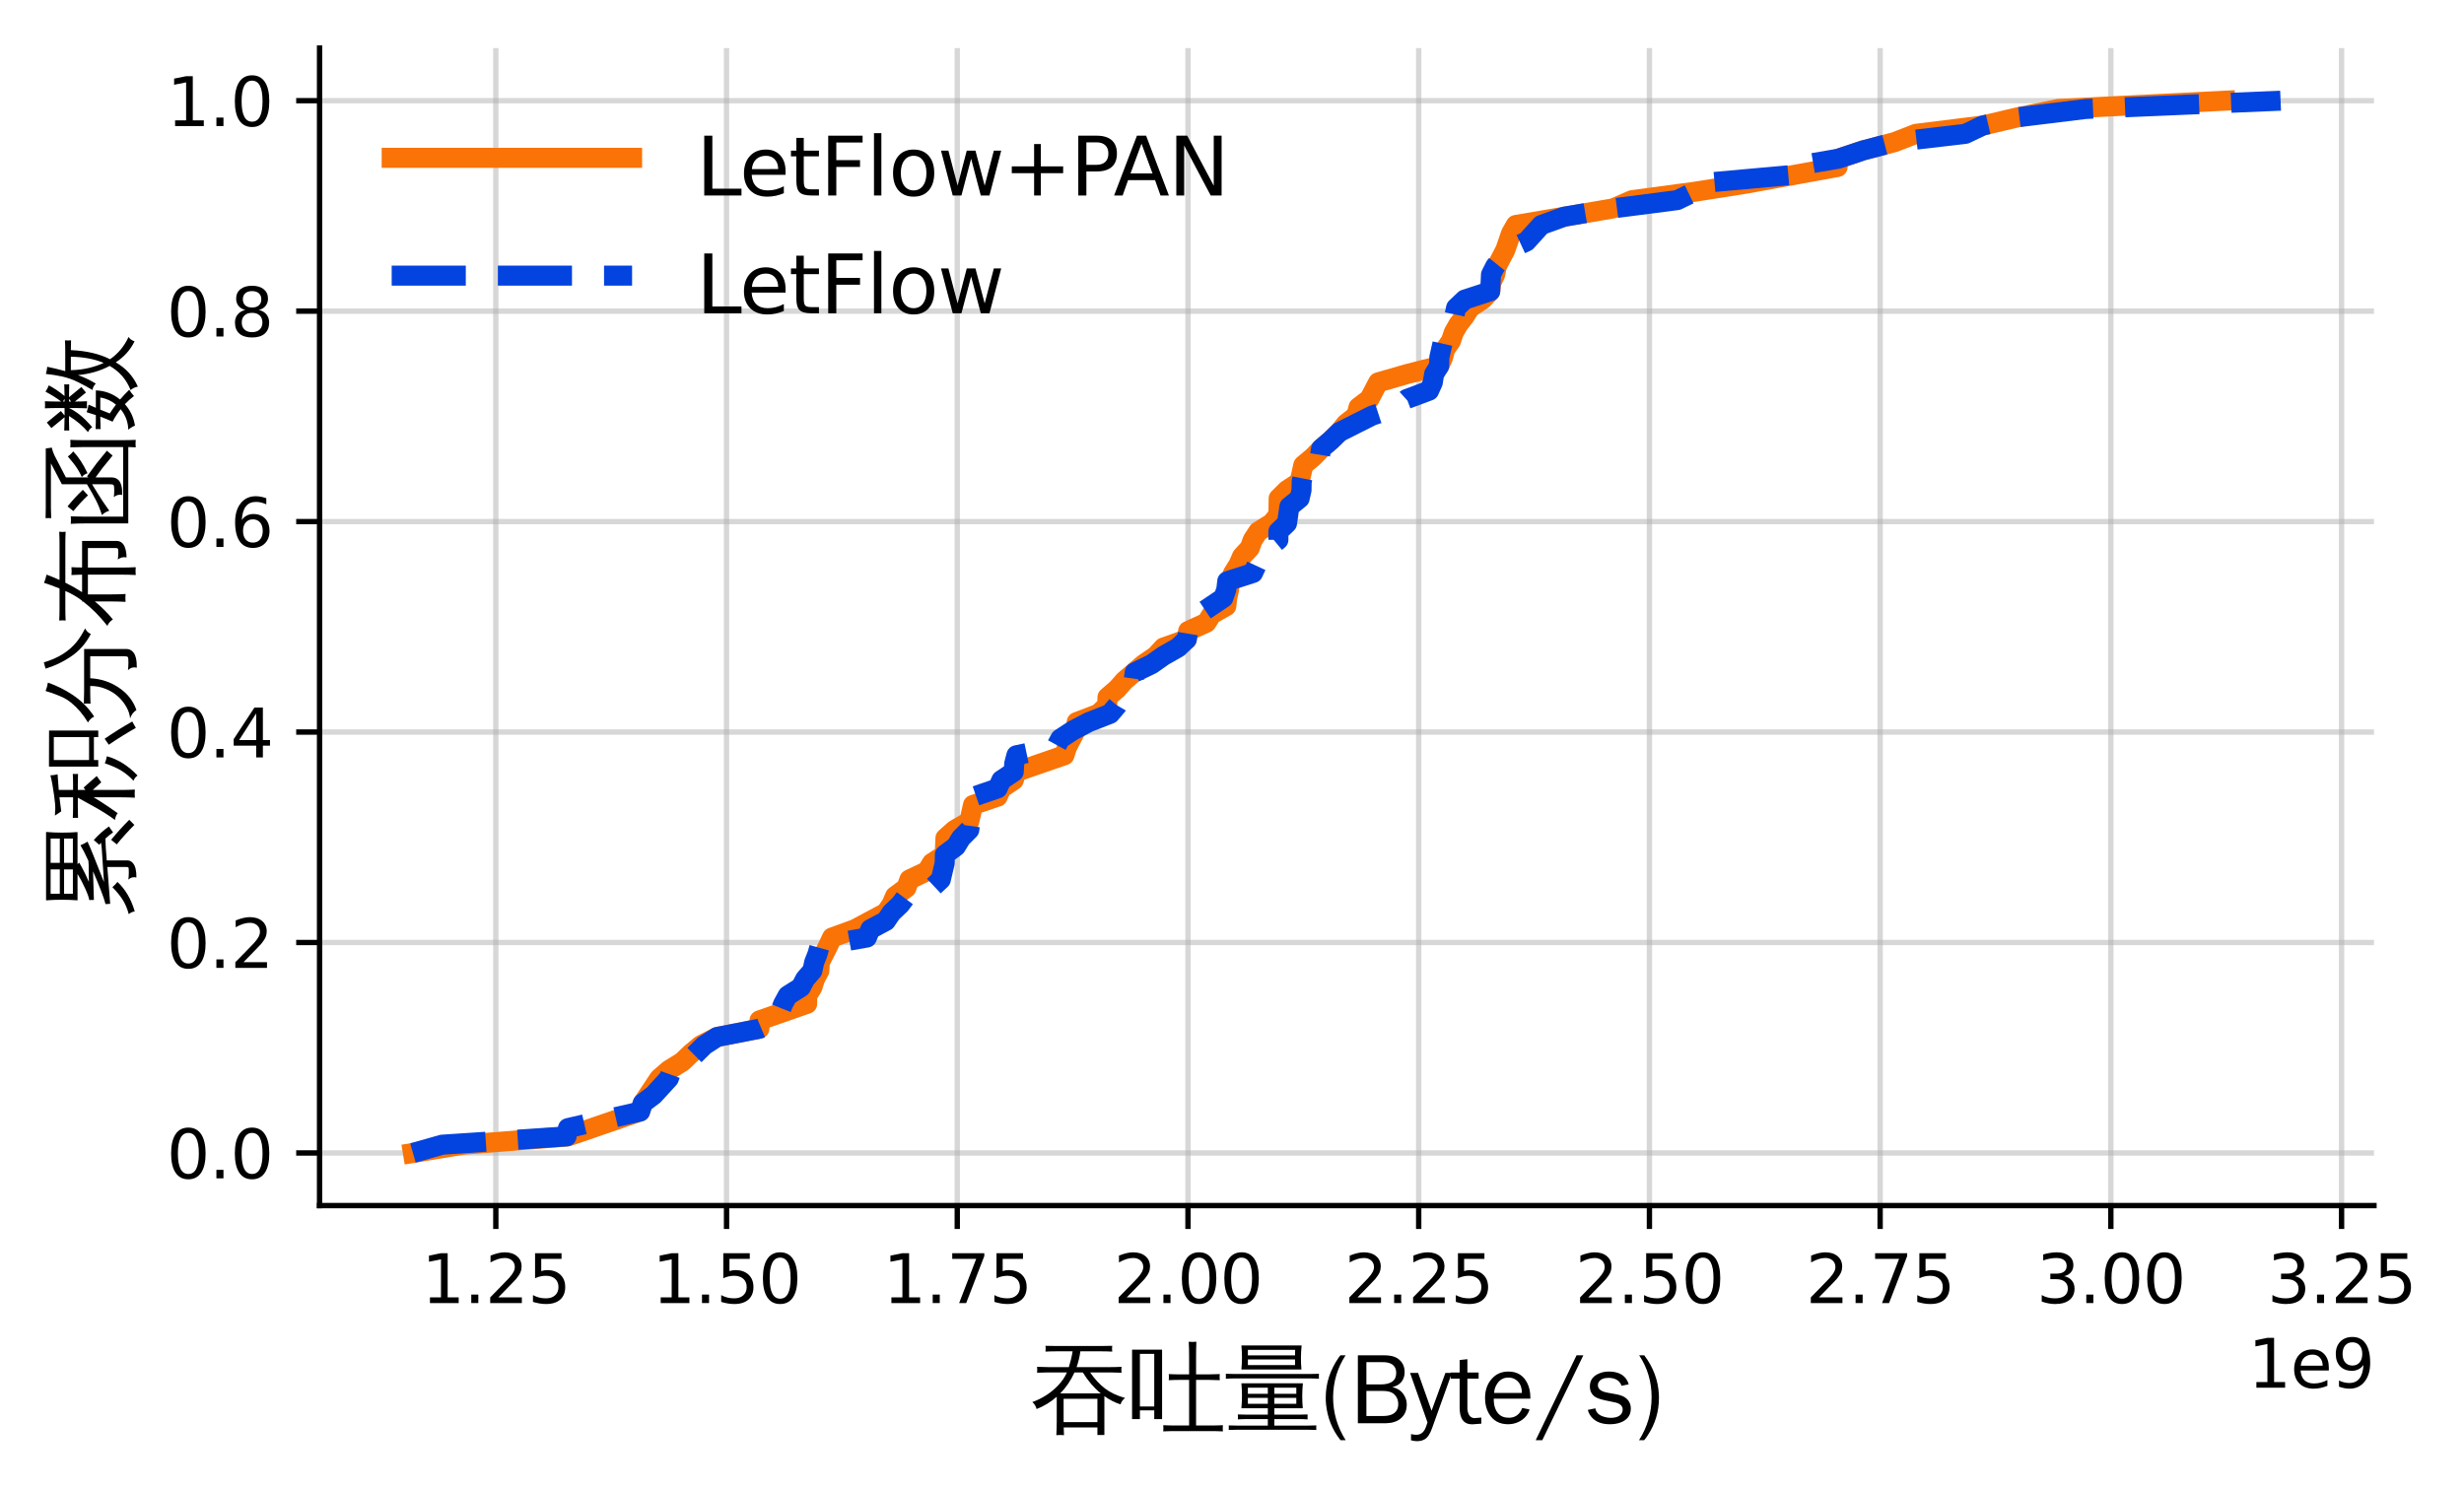 <?xml version="1.0" encoding="utf-8" standalone="no"?>
<!DOCTYPE svg PUBLIC "-//W3C//DTD SVG 1.1//EN"
  "http://www.w3.org/Graphics/SVG/1.1/DTD/svg11.dtd">
<svg xmlns:xlink="http://www.w3.org/1999/xlink" width="368.974pt" height="222.981pt" viewBox="0 0 368.974 222.981" xmlns="http://www.w3.org/2000/svg" version="1.1">
 <defs>
  <style type="text/css">*{stroke-linejoin: round; stroke-linecap: butt}</style>
 </defs>
 <g id="figure_1">
  <g id="patch_1">
   <path d="M -0 222.981 
L 368.974 222.981 
L 368.974 0 
L -0 0 
z
" style="fill: #ffffff"/>
  </g>
  <g id="axes_1">
   <g id="patch_2">
    <path d="M 47.853 180.56 
L 355.493 180.56 
L 355.493 7.2 
L 47.853 7.2 
z
" style="fill: #ffffff"/>
   </g>
   <g id="matplotlib.axis_1">
    <g id="xtick_1">
     <g id="line2d_1">
      <path d="M 74.248 180.56 
L 74.248 7.2 
" clip-path="url(#p027193b244)" style="fill: none; stroke: #b0b0b0; stroke-opacity: 0.5; stroke-width: 0.8; stroke-linecap: square"/>
     </g>
     <g id="line2d_2">
      <defs>
       <path id="m8f97f35d7f" d="M 0 0 
L 0 3.5 
" style="stroke: #000000; stroke-width: 0.8"/>
      </defs>
      <g>
       <use xlink:href="#m8f97f35d7f" x="74.248" y="180.56" style="stroke: #000000; stroke-width: 0.8"/>
      </g>
     </g>
     <g id="text_1">
      <!-- 1.25 -->
      <g transform="translate(63.115 195.158) scale(0.1 -0.1)">
       <defs>
        <path id="DejaVuSans-31" d="M 794 531 
L 1825 531 
L 1825 4091 
L 703 3866 
L 703 4441 
L 1819 4666 
L 2450 4666 
L 2450 531 
L 3481 531 
L 3481 0 
L 794 0 
L 794 531 
z
" transform="scale(0.016)"/>
        <path id="DejaVuSans-2e" d="M 684 794 
L 1344 794 
L 1344 0 
L 684 0 
L 684 794 
z
" transform="scale(0.016)"/>
        <path id="DejaVuSans-32" d="M 1228 531 
L 3431 531 
L 3431 0 
L 469 0 
L 469 531 
Q 828 903 1448 1529 
Q 2069 2156 2228 2338 
Q 2531 2678 2651 2914 
Q 2772 3150 2772 3378 
Q 2772 3750 2511 3984 
Q 2250 4219 1831 4219 
Q 1534 4219 1204 4116 
Q 875 4013 500 3803 
L 500 4441 
Q 881 4594 1212 4672 
Q 1544 4750 1819 4750 
Q 2544 4750 2975 4387 
Q 3406 4025 3406 3419 
Q 3406 3131 3298 2873 
Q 3191 2616 2906 2266 
Q 2828 2175 2409 1742 
Q 1991 1309 1228 531 
z
" transform="scale(0.016)"/>
        <path id="DejaVuSans-35" d="M 691 4666 
L 3169 4666 
L 3169 4134 
L 1269 4134 
L 1269 2991 
Q 1406 3038 1543 3061 
Q 1681 3084 1819 3084 
Q 2600 3084 3056 2656 
Q 3513 2228 3513 1497 
Q 3513 744 3044 326 
Q 2575 -91 1722 -91 
Q 1428 -91 1123 -41 
Q 819 9 494 109 
L 494 744 
Q 775 591 1075 516 
Q 1375 441 1709 441 
Q 2250 441 2565 725 
Q 2881 1009 2881 1497 
Q 2881 1984 2565 2268 
Q 2250 2553 1709 2553 
Q 1456 2553 1204 2497 
Q 953 2441 691 2322 
L 691 4666 
z
" transform="scale(0.016)"/>
       </defs>
       <use xlink:href="#DejaVuSans-31"/>
       <use xlink:href="#DejaVuSans-2e" x="63.623"/>
       <use xlink:href="#DejaVuSans-32" x="95.41"/>
       <use xlink:href="#DejaVuSans-35" x="159.033"/>
      </g>
     </g>
    </g>
    <g id="xtick_2">
     <g id="line2d_3">
      <path d="M 108.797 180.56 
L 108.797 7.2 
" clip-path="url(#p027193b244)" style="fill: none; stroke: #b0b0b0; stroke-opacity: 0.5; stroke-width: 0.8; stroke-linecap: square"/>
     </g>
     <g id="line2d_4">
      <g>
       <use xlink:href="#m8f97f35d7f" x="108.797" y="180.56" style="stroke: #000000; stroke-width: 0.8"/>
      </g>
     </g>
     <g id="text_2">
      <!-- 1.50 -->
      <g transform="translate(97.664 195.158) scale(0.1 -0.1)">
       <defs>
        <path id="DejaVuSans-30" d="M 2034 4250 
Q 1547 4250 1301 3770 
Q 1056 3291 1056 2328 
Q 1056 1369 1301 889 
Q 1547 409 2034 409 
Q 2525 409 2770 889 
Q 3016 1369 3016 2328 
Q 3016 3291 2770 3770 
Q 2525 4250 2034 4250 
z
M 2034 4750 
Q 2819 4750 3233 4129 
Q 3647 3509 3647 2328 
Q 3647 1150 3233 529 
Q 2819 -91 2034 -91 
Q 1250 -91 836 529 
Q 422 1150 422 2328 
Q 422 3509 836 4129 
Q 1250 4750 2034 4750 
z
" transform="scale(0.016)"/>
       </defs>
       <use xlink:href="#DejaVuSans-31"/>
       <use xlink:href="#DejaVuSans-2e" x="63.623"/>
       <use xlink:href="#DejaVuSans-35" x="95.41"/>
       <use xlink:href="#DejaVuSans-30" x="159.033"/>
      </g>
     </g>
    </g>
    <g id="xtick_3">
     <g id="line2d_5">
      <path d="M 143.346 180.56 
L 143.346 7.2 
" clip-path="url(#p027193b244)" style="fill: none; stroke: #b0b0b0; stroke-opacity: 0.5; stroke-width: 0.8; stroke-linecap: square"/>
     </g>
     <g id="line2d_6">
      <g>
       <use xlink:href="#m8f97f35d7f" x="143.346" y="180.56" style="stroke: #000000; stroke-width: 0.8"/>
      </g>
     </g>
     <g id="text_3">
      <!-- 1.75 -->
      <g transform="translate(132.213 195.158) scale(0.1 -0.1)">
       <defs>
        <path id="DejaVuSans-37" d="M 525 4666 
L 3525 4666 
L 3525 4397 
L 1831 0 
L 1172 0 
L 2766 4134 
L 525 4134 
L 525 4666 
z
" transform="scale(0.016)"/>
       </defs>
       <use xlink:href="#DejaVuSans-31"/>
       <use xlink:href="#DejaVuSans-2e" x="63.623"/>
       <use xlink:href="#DejaVuSans-37" x="95.41"/>
       <use xlink:href="#DejaVuSans-35" x="159.033"/>
      </g>
     </g>
    </g>
    <g id="xtick_4">
     <g id="line2d_7">
      <path d="M 177.895 180.56 
L 177.895 7.2 
" clip-path="url(#p027193b244)" style="fill: none; stroke: #b0b0b0; stroke-opacity: 0.5; stroke-width: 0.8; stroke-linecap: square"/>
     </g>
     <g id="line2d_8">
      <g>
       <use xlink:href="#m8f97f35d7f" x="177.895" y="180.56" style="stroke: #000000; stroke-width: 0.8"/>
      </g>
     </g>
     <g id="text_4">
      <!-- 2.00 -->
      <g transform="translate(166.762 195.158) scale(0.1 -0.1)">
       <use xlink:href="#DejaVuSans-32"/>
       <use xlink:href="#DejaVuSans-2e" x="63.623"/>
       <use xlink:href="#DejaVuSans-30" x="95.41"/>
       <use xlink:href="#DejaVuSans-30" x="159.033"/>
      </g>
     </g>
    </g>
    <g id="xtick_5">
     <g id="line2d_9">
      <path d="M 212.445 180.56 
L 212.445 7.2 
" clip-path="url(#p027193b244)" style="fill: none; stroke: #b0b0b0; stroke-opacity: 0.5; stroke-width: 0.8; stroke-linecap: square"/>
     </g>
     <g id="line2d_10">
      <g>
       <use xlink:href="#m8f97f35d7f" x="212.445" y="180.56" style="stroke: #000000; stroke-width: 0.8"/>
      </g>
     </g>
     <g id="text_5">
      <!-- 2.25 -->
      <g transform="translate(201.312 195.158) scale(0.1 -0.1)">
       <use xlink:href="#DejaVuSans-32"/>
       <use xlink:href="#DejaVuSans-2e" x="63.623"/>
       <use xlink:href="#DejaVuSans-32" x="95.41"/>
       <use xlink:href="#DejaVuSans-35" x="159.033"/>
      </g>
     </g>
    </g>
    <g id="xtick_6">
     <g id="line2d_11">
      <path d="M 246.994 180.56 
L 246.994 7.2 
" clip-path="url(#p027193b244)" style="fill: none; stroke: #b0b0b0; stroke-opacity: 0.5; stroke-width: 0.8; stroke-linecap: square"/>
     </g>
     <g id="line2d_12">
      <g>
       <use xlink:href="#m8f97f35d7f" x="246.994" y="180.56" style="stroke: #000000; stroke-width: 0.8"/>
      </g>
     </g>
     <g id="text_6">
      <!-- 2.50 -->
      <g transform="translate(235.861 195.158) scale(0.1 -0.1)">
       <use xlink:href="#DejaVuSans-32"/>
       <use xlink:href="#DejaVuSans-2e" x="63.623"/>
       <use xlink:href="#DejaVuSans-35" x="95.41"/>
       <use xlink:href="#DejaVuSans-30" x="159.033"/>
      </g>
     </g>
    </g>
    <g id="xtick_7">
     <g id="line2d_13">
      <path d="M 281.543 180.56 
L 281.543 7.2 
" clip-path="url(#p027193b244)" style="fill: none; stroke: #b0b0b0; stroke-opacity: 0.5; stroke-width: 0.8; stroke-linecap: square"/>
     </g>
     <g id="line2d_14">
      <g>
       <use xlink:href="#m8f97f35d7f" x="281.543" y="180.56" style="stroke: #000000; stroke-width: 0.8"/>
      </g>
     </g>
     <g id="text_7">
      <!-- 2.75 -->
      <g transform="translate(270.41 195.158) scale(0.1 -0.1)">
       <use xlink:href="#DejaVuSans-32"/>
       <use xlink:href="#DejaVuSans-2e" x="63.623"/>
       <use xlink:href="#DejaVuSans-37" x="95.41"/>
       <use xlink:href="#DejaVuSans-35" x="159.033"/>
      </g>
     </g>
    </g>
    <g id="xtick_8">
     <g id="line2d_15">
      <path d="M 316.092 180.56 
L 316.092 7.2 
" clip-path="url(#p027193b244)" style="fill: none; stroke: #b0b0b0; stroke-opacity: 0.5; stroke-width: 0.8; stroke-linecap: square"/>
     </g>
     <g id="line2d_16">
      <g>
       <use xlink:href="#m8f97f35d7f" x="316.092" y="180.56" style="stroke: #000000; stroke-width: 0.8"/>
      </g>
     </g>
     <g id="text_8">
      <!-- 3.00 -->
      <g transform="translate(304.959 195.158) scale(0.1 -0.1)">
       <defs>
        <path id="DejaVuSans-33" d="M 2597 2516 
Q 3050 2419 3304 2112 
Q 3559 1806 3559 1356 
Q 3559 666 3084 287 
Q 2609 -91 1734 -91 
Q 1441 -91 1130 -33 
Q 819 25 488 141 
L 488 750 
Q 750 597 1062 519 
Q 1375 441 1716 441 
Q 2309 441 2620 675 
Q 2931 909 2931 1356 
Q 2931 1769 2642 2001 
Q 2353 2234 1838 2234 
L 1294 2234 
L 1294 2753 
L 1863 2753 
Q 2328 2753 2575 2939 
Q 2822 3125 2822 3475 
Q 2822 3834 2567 4026 
Q 2313 4219 1838 4219 
Q 1578 4219 1281 4162 
Q 984 4106 628 3988 
L 628 4550 
Q 988 4650 1302 4700 
Q 1616 4750 1894 4750 
Q 2613 4750 3031 4423 
Q 3450 4097 3450 3541 
Q 3450 3153 3228 2886 
Q 3006 2619 2597 2516 
z
" transform="scale(0.016)"/>
       </defs>
       <use xlink:href="#DejaVuSans-33"/>
       <use xlink:href="#DejaVuSans-2e" x="63.623"/>
       <use xlink:href="#DejaVuSans-30" x="95.41"/>
       <use xlink:href="#DejaVuSans-30" x="159.033"/>
      </g>
     </g>
    </g>
    <g id="xtick_9">
     <g id="line2d_17">
      <path d="M 350.641 180.56 
L 350.641 7.2 
" clip-path="url(#p027193b244)" style="fill: none; stroke: #b0b0b0; stroke-opacity: 0.5; stroke-width: 0.8; stroke-linecap: square"/>
     </g>
     <g id="line2d_18">
      <g>
       <use xlink:href="#m8f97f35d7f" x="350.641" y="180.56" style="stroke: #000000; stroke-width: 0.8"/>
      </g>
     </g>
     <g id="text_9">
      <!-- 3.25 -->
      <g transform="translate(339.508 195.158) scale(0.1 -0.1)">
       <use xlink:href="#DejaVuSans-33"/>
       <use xlink:href="#DejaVuSans-2e" x="63.623"/>
       <use xlink:href="#DejaVuSans-32" x="95.41"/>
       <use xlink:href="#DejaVuSans-35" x="159.033"/>
      </g>
     </g>
    </g>
    <g id="text_10">
     <!-- 吞吐量(Byte/s) -->
     <g transform="translate(154.284 213.162) scale(0.145 -0.145)">
      <defs>
       <path id="WenQuanYiZenHei-541e" d="M 2175 -769 
Q 1931 -744 1681 -769 
Q 1706 -319 1706 131 
L 1706 1713 
Q 1119 1194 406 919 
Q 338 1188 131 1369 
Q 1100 1719 1788 2438 
Q 2169 2831 2363 3281 
L 1131 3281 
Q 788 3281 438 3263 
Q 456 3450 438 3644 
Q 788 3625 1131 3625 
L 2488 3625 
Q 2650 4138 2731 4644 
L 1675 4644 
Q 1325 4644 981 4625 
Q 1000 4813 981 5000 
Q 1325 4988 1675 4988 
L 4588 4988 
Q 4938 4988 5288 5000 
Q 5263 4813 5288 4625 
Q 4938 4644 4588 4644 
L 3231 4644 
Q 3163 4119 2988 3625 
L 5188 3625 
Q 5538 3625 5888 3644 
Q 5869 3450 5888 3263 
Q 5538 3281 5188 3281 
L 3863 3281 
Q 4294 2650 4809 2253 
Q 5325 1856 6119 1631 
Q 5900 1475 5825 1219 
Q 5288 1388 4781 1750 
L 4781 -756 
L 4331 -756 
L 4331 -269 
L 2156 -269 
Q 2163 -519 2175 -769 
z
M 4331 1581 
L 2150 1581 
L 2150 75 
L 4331 75 
L 4331 1581 
z
M 1931 1925 
L 4550 1925 
Q 3888 2469 3388 3281 
L 2850 3281 
Q 2506 2513 1931 1925 
z
" transform="scale(0.016)"/>
       <path id="WenQuanYiZenHei-5410" d="M 6181 -125 
Q 6163 -325 6181 -525 
Q 5819 -506 5450 -506 
L 3056 -506 
Q 2694 -506 2331 -525 
Q 2350 -325 2331 -125 
Q 2694 -144 3056 -144 
L 4000 -144 
L 4000 2800 
L 3413 2800 
Q 3050 2800 2688 2781 
Q 2706 2981 2688 3175 
Q 3050 3156 3413 3156 
L 4000 3156 
L 4000 4350 
Q 4000 4806 3975 5263 
Q 4225 5238 4469 5263 
Q 4450 4806 4450 4350 
L 4450 3156 
L 5250 3156 
Q 5613 3156 5981 3175 
Q 5956 2981 5981 2781 
Q 5613 2800 5250 2800 
L 4450 2800 
L 4450 -144 
L 5450 -144 
Q 5819 -144 6181 -125 
z
M 825 269 
L 319 269 
L 319 4750 
L 2256 4750 
L 2256 269 
L 1750 269 
L 1750 831 
L 825 831 
L 825 269 
z
M 1750 4481 
L 825 4481 
L 825 1081 
L 1750 1081 
L 1750 4481 
z
" transform="scale(0.016)"/>
       <path id="WenQuanYiZenHei-91cf" d="M 5963 -138 
Q 5944 -281 5963 -431 
Q 5694 -419 5425 -419 
L 838 -419 
Q 569 -419 306 -431 
Q 319 -281 306 -138 
Q 569 -150 838 -150 
L 2831 -150 
L 2831 269 
L 1481 269 
Q 1188 269 894 250 
Q 913 413 894 569 
Q 1188 556 1481 556 
L 2831 556 
L 2831 969 
L 1125 969 
Q 1200 1775 1125 2581 
L 5094 2581 
Q 5013 1775 5088 969 
L 3250 969 
L 3250 556 
L 4819 556 
Q 5113 556 5400 569 
Q 5388 413 5400 250 
Q 5113 269 4819 269 
L 3250 269 
L 3250 -150 
L 5425 -150 
Q 5694 -150 5963 -138 
z
M 6131 3194 
Q 6119 3038 6131 2875 
Q 5844 2894 5550 2894 
L 700 2894 
Q 406 2894 119 2875 
Q 131 3038 119 3194 
Q 413 3181 700 3181 
L 5550 3181 
Q 5838 3181 6131 3194 
z
M 1125 3469 
Q 1200 4250 1125 5025 
L 5013 5025 
Q 4931 4250 5000 3469 
L 1125 3469 
z
M 3250 1900 
L 4669 1900 
L 4669 2294 
L 3250 2294 
L 3250 1900 
z
M 2831 1900 
L 2831 2294 
L 1544 2294 
L 1544 1900 
L 2831 1900 
z
M 3250 1638 
L 3250 1256 
L 4669 1256 
L 4669 1638 
L 3250 1638 
z
M 2831 1638 
L 1544 1638 
L 1544 1256 
L 2831 1256 
L 2831 1638 
z
M 1544 4738 
L 1544 4381 
L 4588 4381 
L 4594 4738 
L 1544 4738 
z
M 1544 4119 
L 1544 3756 
L 4588 3756 
L 4588 4119 
L 1544 4119 
z
" transform="scale(0.016)"/>
       <path id="WenQuanYiZenHei-28" d="M 1606 -1094 
L 1275 -1094 
Q 475 -100 338 1231 
Q 319 1438 319 1656 
Q 319 3031 1156 4244 
Q 1213 4313 1269 4388 
L 1600 4388 
Q 806 3169 794 1681 
Q 794 188 1606 -1094 
z
" transform="scale(0.016)"/>
       <path id="WenQuanYiZenHei-42" d="M 3675 1213 
Q 3675 613 3250 281 
Q 2913 13 2313 0 
L 2169 0 
L 519 0 
L 519 4388 
L 2175 4388 
Q 2706 4388 2981 4244 
Q 3025 4219 3081 4188 
Q 3531 3881 3538 3319 
Q 3538 2744 3088 2463 
L 2888 2375 
Q 2831 2350 2763 2338 
L 2763 2325 
Q 3313 2206 3550 1725 
Q 3675 1494 3675 1213 
z
M 2994 3250 
Q 2994 3856 2313 3938 
Q 2225 3944 2131 3944 
L 1069 3944 
L 1069 2506 
L 1981 2506 
Q 2994 2506 2994 3250 
z
M 3125 1238 
Q 3125 1638 2838 1894 
Q 2825 1906 2806 1919 
Q 2588 2088 2113 2088 
L 1069 2088 
L 1069 469 
L 2144 469 
Q 2975 469 3106 1038 
Q 3125 1125 3125 1238 
z
" transform="scale(0.016)"/>
       <path id="WenQuanYiZenHei-79" d="M 2719 3250 
L 1444 -306 
Q 1250 -863 969 -1031 
Q 763 -1156 456 -1156 
Q 300 -1156 81 -1100 
L 81 -700 
Q 275 -744 419 -744 
Q 813 -744 1000 -344 
Q 1038 -269 1144 56 
L 19 3250 
L 538 3250 
L 1406 806 
L 2300 3250 
L 2719 3250 
z
" transform="scale(0.016)"/>
       <path id="WenQuanYiZenHei-74" d="M 1994 -25 
L 1406 -69 
Q 594 -69 594 1000 
L 594 2881 
L 19 2881 
L 19 3275 
L 594 3275 
L 594 4081 
L 1094 4138 
L 1094 3275 
L 1819 3275 
L 1819 2881 
L 1094 2881 
L 1094 913 
Q 1150 363 1538 331 
Q 1538 331 1994 369 
L 1994 -25 
z
" transform="scale(0.016)"/>
       <path id="WenQuanYiZenHei-65" d="M 3163 1588 
L 800 1588 
Q 794 963 1088 631 
Q 1331 356 1769 356 
Q 2313 356 2569 831 
Q 2606 900 2638 988 
L 3113 888 
Q 2931 325 2363 69 
Q 2063 -63 1725 -63 
Q 888 -63 488 625 
Q 238 1050 238 1625 
Q 238 2431 725 2925 
Q 1125 3338 1744 3338 
Q 2588 3338 2956 2606 
Q 3163 2200 3163 1663 
L 3163 1588 
z
M 2613 1956 
Q 2619 2488 2288 2763 
Q 2063 2950 1744 2950 
Q 1250 2950 988 2500 
Q 838 2256 825 1956 
L 2613 1956 
z
" transform="scale(0.016)"/>
       <path id="WenQuanYiZenHei-2f" d="M 3213 4388 
L 563 -1094 
L 138 -1094 
L 2775 4388 
L 3213 4388 
z
" transform="scale(0.016)"/>
       <path id="WenQuanYiZenHei-73" d="M 3031 944 
Q 3031 294 2350 44 
Q 2050 -63 1681 -63 
Q 863 -63 475 425 
Q 319 613 256 863 
L 744 963 
Q 806 544 1344 406 
Q 1531 350 1719 350 
Q 2250 350 2438 631 
Q 2506 744 2506 888 
Q 2506 1206 2081 1331 
L 1638 1425 
Q 988 1544 750 1688 
Q 388 1919 388 2381 
Q 388 2975 994 3219 
Q 1269 3338 1606 3338 
Q 2463 3338 2781 2781 
Q 2856 2663 2894 2513 
L 2431 2419 
Q 2275 2869 1725 2925 
Q 1663 2931 1600 2931 
Q 1150 2931 981 2688 
Q 906 2594 906 2456 
Q 906 2138 1356 2013 
Q 1413 1988 2038 1881 
Q 2456 1806 2644 1675 
Q 3031 1413 3031 944 
z
" transform="scale(0.016)"/>
       <path id="WenQuanYiZenHei-29" d="M 1600 1656 
Q 1600 306 869 -788 
Q 769 -950 644 -1094 
L 313 -1094 
Q 1125 188 1125 1681 
Q 1125 3169 338 4363 
Q 325 4375 319 4388 
L 650 4388 
Q 1525 3231 1594 1863 
Q 1600 1763 1600 1656 
z
" transform="scale(0.016)"/>
      </defs>
      <use xlink:href="#WenQuanYiZenHei-541e"/>
      <use xlink:href="#WenQuanYiZenHei-5410" x="100"/>
      <use xlink:href="#WenQuanYiZenHei-91cf" x="200"/>
      <use xlink:href="#WenQuanYiZenHei-28" x="300"/>
      <use xlink:href="#WenQuanYiZenHei-42" x="329.98"/>
      <use xlink:href="#WenQuanYiZenHei-79" x="391.895"/>
      <use xlink:href="#WenQuanYiZenHei-74" x="433.887"/>
      <use xlink:href="#WenQuanYiZenHei-65" x="465.82"/>
      <use xlink:href="#WenQuanYiZenHei-2f" x="519.727"/>
      <use xlink:href="#WenQuanYiZenHei-73" x="571.68"/>
      <use xlink:href="#WenQuanYiZenHei-29" x="623.633"/>
     </g>
    </g>
    <g id="text_11">
     <!-- 1e9 -->
     <g transform="translate(336.615 207.837) scale(0.1 -0.1)">
      <defs>
       <path id="DejaVuSans-65" d="M 3597 1894 
L 3597 1613 
L 953 1613 
Q 991 1019 1311 708 
Q 1631 397 2203 397 
Q 2534 397 2845 478 
Q 3156 559 3463 722 
L 3463 178 
Q 3153 47 2828 -22 
Q 2503 -91 2169 -91 
Q 1331 -91 842 396 
Q 353 884 353 1716 
Q 353 2575 817 3079 
Q 1281 3584 2069 3584 
Q 2775 3584 3186 3129 
Q 3597 2675 3597 1894 
z
M 3022 2063 
Q 3016 2534 2758 2815 
Q 2500 3097 2075 3097 
Q 1594 3097 1305 2825 
Q 1016 2553 972 2059 
L 3022 2063 
z
" transform="scale(0.016)"/>
       <path id="DejaVuSans-39" d="M 703 97 
L 703 672 
Q 941 559 1184 500 
Q 1428 441 1663 441 
Q 2288 441 2617 861 
Q 2947 1281 2994 2138 
Q 2813 1869 2534 1725 
Q 2256 1581 1919 1581 
Q 1219 1581 811 2004 
Q 403 2428 403 3163 
Q 403 3881 828 4315 
Q 1253 4750 1959 4750 
Q 2769 4750 3195 4129 
Q 3622 3509 3622 2328 
Q 3622 1225 3098 567 
Q 2575 -91 1691 -91 
Q 1453 -91 1209 -44 
Q 966 3 703 97 
z
M 1959 2075 
Q 2384 2075 2632 2365 
Q 2881 2656 2881 3163 
Q 2881 3666 2632 3958 
Q 2384 4250 1959 4250 
Q 1534 4250 1286 3958 
Q 1038 3666 1038 3163 
Q 1038 2656 1286 2365 
Q 1534 2075 1959 2075 
z
" transform="scale(0.016)"/>
      </defs>
      <use xlink:href="#DejaVuSans-31"/>
      <use xlink:href="#DejaVuSans-65" x="63.623"/>
      <use xlink:href="#DejaVuSans-39" x="125.146"/>
     </g>
    </g>
   </g>
   <g id="matplotlib.axis_2">
    <g id="ytick_1">
     <g id="line2d_19">
      <path d="M 47.853 172.68 
L 355.493 172.68 
" clip-path="url(#p027193b244)" style="fill: none; stroke: #b0b0b0; stroke-opacity: 0.5; stroke-width: 0.8; stroke-linecap: square"/>
     </g>
     <g id="line2d_20">
      <defs>
       <path id="m804c486776" d="M 0 0 
L -3.5 0 
" style="stroke: #000000; stroke-width: 0.8"/>
      </defs>
      <g>
       <use xlink:href="#m804c486776" x="47.853" y="172.68" style="stroke: #000000; stroke-width: 0.8"/>
      </g>
     </g>
     <g id="text_12">
      <!-- 0.0 -->
      <g transform="translate(24.95 176.479) scale(0.1 -0.1)">
       <use xlink:href="#DejaVuSans-30"/>
       <use xlink:href="#DejaVuSans-2e" x="63.623"/>
       <use xlink:href="#DejaVuSans-30" x="95.41"/>
      </g>
     </g>
    </g>
    <g id="ytick_2">
     <g id="line2d_21">
      <path d="M 47.853 141.16 
L 355.493 141.16 
" clip-path="url(#p027193b244)" style="fill: none; stroke: #b0b0b0; stroke-opacity: 0.5; stroke-width: 0.8; stroke-linecap: square"/>
     </g>
     <g id="line2d_22">
      <g>
       <use xlink:href="#m804c486776" x="47.853" y="141.16" style="stroke: #000000; stroke-width: 0.8"/>
      </g>
     </g>
     <g id="text_13">
      <!-- 0.2 -->
      <g transform="translate(24.95 144.959) scale(0.1 -0.1)">
       <use xlink:href="#DejaVuSans-30"/>
       <use xlink:href="#DejaVuSans-2e" x="63.623"/>
       <use xlink:href="#DejaVuSans-32" x="95.41"/>
      </g>
     </g>
    </g>
    <g id="ytick_3">
     <g id="line2d_23">
      <path d="M 47.853 109.64 
L 355.493 109.64 
" clip-path="url(#p027193b244)" style="fill: none; stroke: #b0b0b0; stroke-opacity: 0.5; stroke-width: 0.8; stroke-linecap: square"/>
     </g>
     <g id="line2d_24">
      <g>
       <use xlink:href="#m804c486776" x="47.853" y="109.64" style="stroke: #000000; stroke-width: 0.8"/>
      </g>
     </g>
     <g id="text_14">
      <!-- 0.4 -->
      <g transform="translate(24.95 113.439) scale(0.1 -0.1)">
       <defs>
        <path id="DejaVuSans-34" d="M 2419 4116 
L 825 1625 
L 2419 1625 
L 2419 4116 
z
M 2253 4666 
L 3047 4666 
L 3047 1625 
L 3713 1625 
L 3713 1100 
L 3047 1100 
L 3047 0 
L 2419 0 
L 2419 1100 
L 313 1100 
L 313 1709 
L 2253 4666 
z
" transform="scale(0.016)"/>
       </defs>
       <use xlink:href="#DejaVuSans-30"/>
       <use xlink:href="#DejaVuSans-2e" x="63.623"/>
       <use xlink:href="#DejaVuSans-34" x="95.41"/>
      </g>
     </g>
    </g>
    <g id="ytick_4">
     <g id="line2d_25">
      <path d="M 47.853 78.12 
L 355.493 78.12 
" clip-path="url(#p027193b244)" style="fill: none; stroke: #b0b0b0; stroke-opacity: 0.5; stroke-width: 0.8; stroke-linecap: square"/>
     </g>
     <g id="line2d_26">
      <g>
       <use xlink:href="#m804c486776" x="47.853" y="78.12" style="stroke: #000000; stroke-width: 0.8"/>
      </g>
     </g>
     <g id="text_15">
      <!-- 0.6 -->
      <g transform="translate(24.95 81.919) scale(0.1 -0.1)">
       <defs>
        <path id="DejaVuSans-36" d="M 2113 2584 
Q 1688 2584 1439 2293 
Q 1191 2003 1191 1497 
Q 1191 994 1439 701 
Q 1688 409 2113 409 
Q 2538 409 2786 701 
Q 3034 994 3034 1497 
Q 3034 2003 2786 2293 
Q 2538 2584 2113 2584 
z
M 3366 4563 
L 3366 3988 
Q 3128 4100 2886 4159 
Q 2644 4219 2406 4219 
Q 1781 4219 1451 3797 
Q 1122 3375 1075 2522 
Q 1259 2794 1537 2939 
Q 1816 3084 2150 3084 
Q 2853 3084 3261 2657 
Q 3669 2231 3669 1497 
Q 3669 778 3244 343 
Q 2819 -91 2113 -91 
Q 1303 -91 875 529 
Q 447 1150 447 2328 
Q 447 3434 972 4092 
Q 1497 4750 2381 4750 
Q 2619 4750 2861 4703 
Q 3103 4656 3366 4563 
z
" transform="scale(0.016)"/>
       </defs>
       <use xlink:href="#DejaVuSans-30"/>
       <use xlink:href="#DejaVuSans-2e" x="63.623"/>
       <use xlink:href="#DejaVuSans-36" x="95.41"/>
      </g>
     </g>
    </g>
    <g id="ytick_5">
     <g id="line2d_27">
      <path d="M 47.853 46.6 
L 355.493 46.6 
" clip-path="url(#p027193b244)" style="fill: none; stroke: #b0b0b0; stroke-opacity: 0.5; stroke-width: 0.8; stroke-linecap: square"/>
     </g>
     <g id="line2d_28">
      <g>
       <use xlink:href="#m804c486776" x="47.853" y="46.6" style="stroke: #000000; stroke-width: 0.8"/>
      </g>
     </g>
     <g id="text_16">
      <!-- 0.8 -->
      <g transform="translate(24.95 50.399) scale(0.1 -0.1)">
       <defs>
        <path id="DejaVuSans-38" d="M 2034 2216 
Q 1584 2216 1326 1975 
Q 1069 1734 1069 1313 
Q 1069 891 1326 650 
Q 1584 409 2034 409 
Q 2484 409 2743 651 
Q 3003 894 3003 1313 
Q 3003 1734 2745 1975 
Q 2488 2216 2034 2216 
z
M 1403 2484 
Q 997 2584 770 2862 
Q 544 3141 544 3541 
Q 544 4100 942 4425 
Q 1341 4750 2034 4750 
Q 2731 4750 3128 4425 
Q 3525 4100 3525 3541 
Q 3525 3141 3298 2862 
Q 3072 2584 2669 2484 
Q 3125 2378 3379 2068 
Q 3634 1759 3634 1313 
Q 3634 634 3220 271 
Q 2806 -91 2034 -91 
Q 1263 -91 848 271 
Q 434 634 434 1313 
Q 434 1759 690 2068 
Q 947 2378 1403 2484 
z
M 1172 3481 
Q 1172 3119 1398 2916 
Q 1625 2713 2034 2713 
Q 2441 2713 2670 2916 
Q 2900 3119 2900 3481 
Q 2900 3844 2670 4047 
Q 2441 4250 2034 4250 
Q 1625 4250 1398 4047 
Q 1172 3844 1172 3481 
z
" transform="scale(0.016)"/>
       </defs>
       <use xlink:href="#DejaVuSans-30"/>
       <use xlink:href="#DejaVuSans-2e" x="63.623"/>
       <use xlink:href="#DejaVuSans-38" x="95.41"/>
      </g>
     </g>
    </g>
    <g id="ytick_6">
     <g id="line2d_29">
      <path d="M 47.853 15.08 
L 355.493 15.08 
" clip-path="url(#p027193b244)" style="fill: none; stroke: #b0b0b0; stroke-opacity: 0.5; stroke-width: 0.8; stroke-linecap: square"/>
     </g>
     <g id="line2d_30">
      <g>
       <use xlink:href="#m804c486776" x="47.853" y="15.08" style="stroke: #000000; stroke-width: 0.8"/>
      </g>
     </g>
     <g id="text_17">
      <!-- 1.0 -->
      <g transform="translate(24.95 18.879) scale(0.1 -0.1)">
       <use xlink:href="#DejaVuSans-31"/>
       <use xlink:href="#DejaVuSans-2e" x="63.623"/>
       <use xlink:href="#DejaVuSans-30" x="95.41"/>
      </g>
     </g>
    </g>
    <g id="text_18">
     <!-- 累积分布函数 -->
     <g transform="translate(18.542 137.38) rotate(-90) scale(0.145 -0.145)">
      <defs>
       <path id="WenQuanYiZenHei-7d2f" d="M 5963 -681 
Q 5363 -81 4706 456 
L 5000 819 
Q 5675 269 6294 -350 
L 5963 -681 
z
M 1944 738 
Q 2094 556 2281 413 
Q 1575 -356 375 -706 
Q 350 -481 200 -319 
Q 725 -181 1122 69 
Q 1519 319 1944 738 
z
M 3244 -169 
L 3244 1063 
L 869 881 
L 850 1181 
Q 1431 1325 2969 1988 
L 1119 1931 
L 1113 2231 
Q 1350 2263 1862 2497 
Q 2375 2731 2800 2988 
L 1094 2988 
Q 1169 4006 1094 5019 
L 5506 5019 
Q 5425 4006 5500 2988 
L 3431 2988 
Q 3475 2931 3525 2875 
Q 2856 2494 2281 2256 
L 3388 2269 
L 3650 2288 
Q 4338 2606 4650 2800 
Q 4744 2563 4881 2344 
Q 4644 2225 3975 1956 
L 2269 1281 
L 4444 1425 
L 4813 1469 
L 4681 1588 
L 4988 1938 
Q 5481 1500 5863 963 
L 5481 694 
Q 5300 950 5081 1188 
L 4463 1163 
L 3669 1100 
L 3669 -250 
Q 3669 -444 3488 -594 
Q 3225 -819 2569 -813 
Q 2638 -513 2431 -294 
Q 2619 -319 2900 -322 
Q 3181 -325 3212 -294 
Q 3244 -263 3244 -169 
z
M 3513 4131 
L 5081 4131 
L 5081 4725 
L 3513 4725 
L 3513 4131 
z
M 3088 4131 
L 3088 4725 
L 1519 4725 
L 1519 4131 
L 3088 4131 
z
M 3513 3856 
L 3513 3288 
L 5081 3288 
L 5081 3856 
L 3513 3856 
z
M 3088 3856 
L 1519 3856 
L 1519 3288 
L 3088 3288 
L 3088 3856 
z
" transform="scale(0.016)"/>
       <path id="WenQuanYiZenHei-79ef" d="M 5275 1238 
Q 5869 375 6388 -544 
L 5975 -775 
Q 5469 125 4888 969 
L 5275 1238 
z
M 3688 1225 
Q 3906 1138 4144 1094 
Q 3856 25 2900 -888 
Q 2775 -700 2563 -625 
Q 2950 -269 3209 150 
Q 3469 569 3688 1225 
z
M 3900 1650 
L 3475 1650 
L 3475 4831 
L 5806 4825 
L 5806 1650 
L 5381 1650 
L 5381 1931 
L 3900 1931 
L 3900 1650 
z
M 5381 4519 
L 3900 4519 
L 3900 2244 
L 5381 2244 
L 5381 4519 
z
M 2981 4275 
L 1969 4200 
L 1969 3275 
L 2313 3275 
Q 2663 3275 3006 3294 
Q 2988 3125 3006 2956 
Q 2663 2969 2313 2969 
L 1969 2969 
L 1969 2481 
L 2125 2594 
L 2869 1750 
L 2463 1456 
L 1969 2006 
L 1969 156 
Q 1969 -281 1994 -713 
Q 1731 -688 1469 -713 
Q 1494 -281 1494 156 
L 1494 1950 
L 1469 1906 
Q 1256 1538 856 950 
L 469 394 
Q 300 538 31 569 
Q 519 1225 1000 2119 
L 1469 2969 
L 856 2969 
Q 506 2969 163 2956 
Q 181 3125 163 3294 
Q 506 3275 856 3275 
L 1494 3275 
L 1494 4156 
L 588 4038 
L 313 4444 
Q 519 4444 719 4425 
Q 994 4413 1575 4494 
Q 2388 4600 2913 4738 
Q 2919 4488 2981 4275 
z
" transform="scale(0.016)"/>
       <path id="WenQuanYiZenHei-5206" d="M 2088 2169 
Q 1688 2169 1288 2150 
Q 1306 2363 1288 2581 
Q 1688 2563 2088 2563 
L 4819 2563 
L 4819 -169 
Q 4819 -425 4619 -600 
Q 4350 -844 3613 -838 
Q 3688 -513 3456 -269 
Q 3669 -294 3956 -297 
Q 4244 -300 4297 -259 
Q 4350 -219 4350 -31 
L 4350 2169 
L 2931 2169 
Q 2875 1131 2315 309 
Q 1756 -513 881 -813 
Q 681 -519 338 -406 
Q 706 -375 1078 -165 
Q 1450 44 1753 375 
Q 2056 706 2247 1181 
Q 2438 1656 2431 2169 
L 2088 2169 
z
M 6150 2500 
Q 5900 2381 5788 2131 
Q 4863 2606 4306 3450 
Q 3819 4175 3550 5050 
L 3956 5163 
Q 4356 3781 5294 3031 
Q 5694 2719 6150 2500 
z
M 2106 5050 
Q 2369 4944 2650 4900 
Q 2350 4044 1863 3313 
Q 1306 2469 456 1913 
Q 331 2175 75 2313 
Q 831 2769 1338 3381 
Q 1550 3638 1669 3881 
Q 1931 4438 2106 5050 
z
" transform="scale(0.016)"/>
       <path id="WenQuanYiZenHei-5e03" d="M 3850 -769 
Q 3600 -744 3344 -769 
Q 3369 -306 3369 163 
L 3369 2319 
L 2094 2319 
L 2094 813 
Q 2094 350 2119 -113 
Q 1863 -88 1613 -113 
Q 1638 350 1638 813 
L 1638 1869 
Q 1094 1206 475 706 
Q 325 950 63 1063 
Q 1000 1800 1631 2625 
L 1638 2694 
L 1688 2694 
Q 2075 3206 2313 3775 
L 1169 3775 
Q 788 3775 406 3756 
Q 431 3963 406 4169 
Q 788 4150 1169 4150 
L 2475 4150 
Q 2719 4756 2838 5150 
Q 3094 5044 3369 4988 
Q 3213 4563 3025 4150 
L 5375 4150 
Q 5756 4150 6138 4169 
Q 6113 3963 6138 3756 
Q 5756 3775 5375 3775 
L 2850 3775 
Q 2569 3206 2238 2694 
L 3369 2694 
Q 3363 3038 3344 3381 
Q 3600 3356 3850 3381 
Q 3831 3038 3831 2694 
L 5544 2694 
L 5544 463 
Q 5544 281 5444 150 
Q 5344 19 5181 -50 
Q 4881 -175 4481 -175 
Q 4544 138 4344 388 
Q 4519 363 4766 356 
Q 5013 350 5050 387 
Q 5088 425 5088 569 
L 5088 2319 
L 3825 2319 
L 3825 163 
Q 3825 -306 3850 -769 
z
" transform="scale(0.016)"/>
       <path id="WenQuanYiZenHei-51fd" d="M 5819 -769 
Q 5575 -744 5338 -769 
Q 5350 -531 5356 -288 
L 425 -288 
L 425 2538 
Q 425 2981 400 3425 
Q 644 3400 881 3425 
Q 863 2981 863 2538 
L 863 44 
L 5356 44 
L 5356 2569 
Q 5356 3013 5338 3456 
Q 5575 3431 5819 3456 
Q 5800 3013 5800 2569 
L 5800 119 
Q 5800 -325 5819 -769 
z
M 3394 775 
Q 3394 506 3213 331 
Q 2931 81 2263 106 
Q 2331 413 2119 644 
Q 2313 619 2578 619 
Q 2844 619 2900 662 
Q 2956 706 2956 938 
L 2956 2050 
Q 2275 1638 1856 1363 
L 1244 938 
Q 1169 1213 963 1413 
Q 1481 1575 1912 1794 
Q 2344 2013 2956 2381 
L 2956 4000 
L 4306 4706 
L 1438 4706 
Q 1100 4706 763 4688 
Q 781 4869 763 5050 
Q 1100 5038 1438 5038 
L 5263 5038 
L 5319 4650 
Q 5056 4594 4813 4475 
L 3394 3738 
L 3394 2281 
L 3463 2375 
L 4306 1756 
L 5119 1094 
L 4806 725 
L 4006 1375 
L 3394 1825 
L 3394 775 
z
M 4744 3613 
Q 4888 3419 5075 3263 
Q 4519 2738 3663 2344 
Q 3600 2563 3419 2713 
Q 3856 2900 4294 3238 
L 4744 3613 
z
M 2238 2313 
Q 1763 2819 1219 3256 
L 1525 3631 
Q 2094 3175 2594 2644 
L 2238 2313 
z
" transform="scale(0.016)"/>
       <path id="WenQuanYiZenHei-6570" d="M 263 1500 
Q 275 1663 263 1819 
Q 550 1806 844 1806 
L 1169 1806 
Q 1269 2100 1356 2400 
Q 1594 2313 1844 2275 
L 1638 1806 
L 2763 1806 
Q 2731 925 2175 244 
Q 2500 -38 2806 -350 
Q 2588 -481 2400 -656 
Q 2163 -344 1875 -69 
Q 1275 -600 488 -719 
Q 394 -481 225 -288 
Q 969 -269 1550 206 
Q 1169 506 744 725 
Q 919 1113 1069 1519 
L 263 1500 
z
M 2063 2375 
Q 1838 2394 1606 2375 
Q 1625 2800 1625 3225 
L 1625 3538 
Q 1475 3213 1206 2866 
Q 938 2519 388 2038 
Q 275 2225 69 2313 
Q 644 2788 1113 3538 
L 756 3538 
Q 463 3538 169 3525 
Q 188 3681 169 3844 
L 1031 3825 
L 331 4675 
L 688 4969 
L 1431 4063 
L 1144 3825 
L 1625 3825 
L 1625 4244 
Q 1625 4669 1606 5094 
Q 1838 5075 2063 5094 
Q 2044 4669 2044 4244 
L 2044 4044 
Q 2369 4463 2681 5056 
Q 2875 4925 3088 4844 
Q 2844 4363 2400 3825 
L 3156 3844 
Q 3138 3681 3156 3525 
L 2325 3538 
L 2981 2738 
L 2625 2444 
L 2044 3156 
Q 2044 2763 2063 2375 
z
M 1844 506 
Q 2213 950 2306 1519 
L 1519 1519 
L 1275 906 
Q 1569 719 1844 506 
z
M 2044 3538 
L 2044 3400 
L 2213 3538 
L 2044 3538 
z
M 2044 3825 
L 2213 3825 
Q 2138 3888 2044 3919 
L 2044 3825 
z
M 3825 5031 
Q 4038 4963 4288 4944 
Q 4175 4400 4031 3869 
L 4006 3781 
L 5381 3781 
Q 5688 3781 5994 3800 
Q 5981 3600 5994 3406 
L 5363 3419 
Q 5300 1925 4775 888 
Q 5319 106 6213 -306 
Q 6013 -438 5931 -694 
Q 5100 -288 4575 519 
Q 4000 -469 3006 -906 
Q 2950 -613 2781 -438 
Q 3794 -44 4344 913 
Q 3863 1806 3750 2963 
Q 3550 2381 3200 1806 
Q 3044 1981 2788 2025 
Q 3025 2406 3287 2937 
Q 3550 3469 3662 3991 
Q 3775 4513 3825 5031 
z
M 4069 3419 
Q 4081 2794 4215 2244 
Q 4350 1694 4538 1300 
Q 4913 2181 4938 3419 
L 4069 3419 
z
" transform="scale(0.016)"/>
      </defs>
      <use xlink:href="#WenQuanYiZenHei-7d2f"/>
      <use xlink:href="#WenQuanYiZenHei-79ef" x="100"/>
      <use xlink:href="#WenQuanYiZenHei-5206" x="200"/>
      <use xlink:href="#WenQuanYiZenHei-5e03" x="300"/>
      <use xlink:href="#WenQuanYiZenHei-51fd" x="400"/>
      <use xlink:href="#WenQuanYiZenHei-6570" x="500"/>
     </g>
    </g>
   </g>
   <g id="line2d_31">
    <path d="M 61.837 172.68 
L 69.34 171.439 
L 85.054 170.198 
L 95.853 166.475 
L 96.249 165.234 
L 98.729 161.511 
L 100.158 160.271 
L 102.159 159.03 
L 103.457 157.789 
L 104.941 156.548 
L 107.387 155.307 
L 113.717 154.066 
L 113.734 152.825 
L 120.865 150.343 
L 120.882 149.102 
L 121.652 147.861 
L 122.043 146.62 
L 122.699 145.379 
L 122.761 144.138 
L 124.017 141.656 
L 124.595 140.415 
L 128.011 139.174 
L 132.658 136.693 
L 133.501 135.452 
L 134.043 134.211 
L 135.736 132.97 
L 136.181 131.729 
L 138.801 130.488 
L 139.56 129.247 
L 141.469 128.006 
L 141.576 125.524 
L 142.97 124.283 
L 145.143 123.042 
L 145.706 120.56 
L 149.39 119.319 
L 149.953 118.078 
L 151.805 116.837 
L 152.206 115.597 
L 159.39 113.115 
L 159.793 111.874 
L 161.09 109.392 
L 161.23 108.151 
L 164.49 106.91 
L 165.805 105.669 
L 165.839 104.428 
L 167.283 103.187 
L 168.377 101.946 
L 171.272 99.464 
L 173.082 98.223 
L 174.229 96.982 
L 177.715 95.741 
L 177.926 94.5 
L 180.658 93.26 
L 181.441 92.019 
L 183.633 90.778 
L 183.776 89.537 
L 184.047 88.296 
L 184.122 87.055 
L 184.672 85.814 
L 185.454 84.573 
L 185.989 83.332 
L 187.141 82.091 
L 187.602 80.85 
L 188.42 79.609 
L 190.413 78.368 
L 191.434 77.127 
L 191.475 74.645 
L 192.724 73.404 
L 194.614 72.163 
L 195.161 69.682 
L 196.641 68.441 
L 197.834 67.2 
L 199.286 65.959 
L 200.557 64.718 
L 201.529 63.477 
L 203.114 62.236 
L 203.433 60.995 
L 205.069 59.754 
L 206.373 57.272 
L 210.672 56.031 
L 215.531 54.79 
L 216.086 53.549 
L 216.405 52.308 
L 217.275 51.067 
L 217.689 49.826 
L 218.389 48.586 
L 219.351 47.345 
L 220.113 46.104 
L 221.992 44.863 
L 223.164 43.622 
L 223.289 42.381 
L 223.895 41.14 
L 224.13 39.899 
L 225.423 37.417 
L 226.278 34.935 
L 226.992 33.694 
L 241.567 31.212 
L 244.402 29.971 
L 253.72 28.73 
L 261.55 27.489 
L 275.171 25.008 
L 275.29 23.767 
L 278.998 22.526 
L 283.71 21.285 
L 286.903 20.044 
L 296.915 18.803 
L 302.18 17.562 
L 308.249 16.321 
L 333.208 15.08 
L 333.208 15.08 
" clip-path="url(#p027193b244)" style="fill: none; stroke: #f97306; stroke-width: 3; stroke-linecap: square"/>
   </g>
   <g id="line2d_32">
    <path d="M 61.837 172.68 
L 66.203 171.439 
L 84.841 170.198 
L 85.054 168.957 
L 95.853 166.475 
L 96.249 165.234 
L 97.887 163.993 
L 100.158 161.511 
L 100.607 160.271 
L 102.966 159.03 
L 105.476 156.548 
L 107.387 155.307 
L 113.734 154.066 
L 116.687 152.825 
L 116.782 151.584 
L 117.278 150.343 
L 117.961 149.102 
L 119.923 147.861 
L 120.572 146.62 
L 121.652 145.379 
L 121.918 144.138 
L 122.408 142.897 
L 122.761 141.656 
L 129.816 140.415 
L 130.335 139.174 
L 132.658 137.934 
L 133.501 136.693 
L 134.807 135.452 
L 135.736 134.211 
L 139.56 132.97 
L 140.882 131.729 
L 141.469 129.247 
L 141.487 128.006 
L 143.152 126.765 
L 143.906 125.524 
L 145.143 124.283 
L 145.48 121.801 
L 145.706 120.56 
L 145.773 119.319 
L 149.39 118.078 
L 149.953 116.837 
L 151.805 115.597 
L 151.879 114.356 
L 152.206 113.115 
L 158.107 111.874 
L 158.78 110.633 
L 160.678 109.392 
L 163.048 108.151 
L 166.23 106.91 
L 167.283 105.669 
L 168.006 104.428 
L 168.576 103.187 
L 169.75 101.946 
L 169.922 100.705 
L 172.472 99.464 
L 174.229 98.223 
L 176.413 96.982 
L 177.715 95.741 
L 177.921 94.5 
L 177.926 93.26 
L 179.505 92.019 
L 183.2 89.537 
L 183.633 88.296 
L 183.776 87.055 
L 187.635 85.814 
L 188.211 84.573 
L 188.42 83.332 
L 191.434 80.85 
L 191.434 79.609 
L 192.724 78.368 
L 193.083 75.886 
L 194.614 74.645 
L 194.899 73.404 
L 194.919 72.163 
L 195.161 70.923 
L 197.275 69.682 
L 197.631 68.441 
L 197.834 67.2 
L 199.286 65.959 
L 200.557 64.718 
L 205.495 62.236 
L 209.304 60.995 
L 210.672 59.754 
L 213.998 58.513 
L 214.558 57.272 
L 214.752 56.031 
L 215.51 54.79 
L 215.531 53.549 
L 216.086 51.067 
L 216.405 49.826 
L 217.246 48.586 
L 217.78 47.345 
L 218.043 46.104 
L 219.351 44.863 
L 223.155 43.622 
L 223.267 41.14 
L 223.895 39.899 
L 225.902 37.417 
L 228.567 36.176 
L 230.815 33.694 
L 234.24 32.453 
L 241.567 31.212 
L 251.164 29.971 
L 253.72 28.73 
L 254.106 27.489 
L 267.844 26.249 
L 268.075 25.008 
L 275.29 23.767 
L 278.998 22.526 
L 283.71 21.285 
L 294.315 20.044 
L 296.915 18.803 
L 302.18 17.562 
L 312.316 16.321 
L 341.51 15.08 
L 341.51 15.08 
" clip-path="url(#p027193b244)" style="fill: none; stroke-dasharray: 11.1,4.8; stroke-dashoffset: 0; stroke: #0343df; stroke-width: 3"/>
   </g>
   <g id="patch_3">
    <path d="M 47.853 180.56 
L 47.853 7.2 
" style="fill: none; stroke: #000000; stroke-width: 0.8; stroke-linejoin: miter; stroke-linecap: square"/>
   </g>
   <g id="patch_4">
    <path d="M 47.853 180.56 
L 355.493 180.56 
" style="fill: none; stroke: #000000; stroke-width: 0.8; stroke-linejoin: miter; stroke-linecap: square"/>
   </g>
   <g id="legend_1">
    <g id="line2d_33">
     <path d="M 58.653 23.64 
L 76.653 23.64 
L 94.653 23.64 
" style="fill: none; stroke: #f97306; stroke-width: 3; stroke-linecap: square"/>
    </g>
    <g id="text_19">
     <!-- LetFlow+PAN -->
     <g transform="translate(104.253 29.28) scale(0.12 -0.12)">
      <defs>
       <path id="DejaVuSans-4c" d="M 628 4666 
L 1259 4666 
L 1259 531 
L 3531 531 
L 3531 0 
L 628 0 
L 628 4666 
z
" transform="scale(0.016)"/>
       <path id="DejaVuSans-74" d="M 1172 4494 
L 1172 3500 
L 2356 3500 
L 2356 3053 
L 1172 3053 
L 1172 1153 
Q 1172 725 1289 603 
Q 1406 481 1766 481 
L 2356 481 
L 2356 0 
L 1766 0 
Q 1100 0 847 248 
Q 594 497 594 1153 
L 594 3053 
L 172 3053 
L 172 3500 
L 594 3500 
L 594 4494 
L 1172 4494 
z
" transform="scale(0.016)"/>
       <path id="DejaVuSans-46" d="M 628 4666 
L 3309 4666 
L 3309 4134 
L 1259 4134 
L 1259 2759 
L 3109 2759 
L 3109 2228 
L 1259 2228 
L 1259 0 
L 628 0 
L 628 4666 
z
" transform="scale(0.016)"/>
       <path id="DejaVuSans-6c" d="M 603 4863 
L 1178 4863 
L 1178 0 
L 603 0 
L 603 4863 
z
" transform="scale(0.016)"/>
       <path id="DejaVuSans-6f" d="M 1959 3097 
Q 1497 3097 1228 2736 
Q 959 2375 959 1747 
Q 959 1119 1226 758 
Q 1494 397 1959 397 
Q 2419 397 2687 759 
Q 2956 1122 2956 1747 
Q 2956 2369 2687 2733 
Q 2419 3097 1959 3097 
z
M 1959 3584 
Q 2709 3584 3137 3096 
Q 3566 2609 3566 1747 
Q 3566 888 3137 398 
Q 2709 -91 1959 -91 
Q 1206 -91 779 398 
Q 353 888 353 1747 
Q 353 2609 779 3096 
Q 1206 3584 1959 3584 
z
" transform="scale(0.016)"/>
       <path id="DejaVuSans-77" d="M 269 3500 
L 844 3500 
L 1563 769 
L 2278 3500 
L 2956 3500 
L 3675 769 
L 4391 3500 
L 4966 3500 
L 4050 0 
L 3372 0 
L 2619 2869 
L 1863 0 
L 1184 0 
L 269 3500 
z
" transform="scale(0.016)"/>
       <path id="DejaVuSans-2b" d="M 2944 4013 
L 2944 2272 
L 4684 2272 
L 4684 1741 
L 2944 1741 
L 2944 0 
L 2419 0 
L 2419 1741 
L 678 1741 
L 678 2272 
L 2419 2272 
L 2419 4013 
L 2944 4013 
z
" transform="scale(0.016)"/>
       <path id="DejaVuSans-50" d="M 1259 4147 
L 1259 2394 
L 2053 2394 
Q 2494 2394 2734 2622 
Q 2975 2850 2975 3272 
Q 2975 3691 2734 3919 
Q 2494 4147 2053 4147 
L 1259 4147 
z
M 628 4666 
L 2053 4666 
Q 2838 4666 3239 4311 
Q 3641 3956 3641 3272 
Q 3641 2581 3239 2228 
Q 2838 1875 2053 1875 
L 1259 1875 
L 1259 0 
L 628 0 
L 628 4666 
z
" transform="scale(0.016)"/>
       <path id="DejaVuSans-41" d="M 2188 4044 
L 1331 1722 
L 3047 1722 
L 2188 4044 
z
M 1831 4666 
L 2547 4666 
L 4325 0 
L 3669 0 
L 3244 1197 
L 1141 1197 
L 716 0 
L 50 0 
L 1831 4666 
z
" transform="scale(0.016)"/>
       <path id="DejaVuSans-4e" d="M 628 4666 
L 1478 4666 
L 3547 763 
L 3547 4666 
L 4159 4666 
L 4159 0 
L 3309 0 
L 1241 3903 
L 1241 0 
L 628 0 
L 628 4666 
z
" transform="scale(0.016)"/>
      </defs>
      <use xlink:href="#DejaVuSans-4c"/>
      <use xlink:href="#DejaVuSans-65" x="53.963"/>
      <use xlink:href="#DejaVuSans-74" x="115.486"/>
      <use xlink:href="#DejaVuSans-46" x="154.695"/>
      <use xlink:href="#DejaVuSans-6c" x="212.215"/>
      <use xlink:href="#DejaVuSans-6f" x="239.998"/>
      <use xlink:href="#DejaVuSans-77" x="301.18"/>
      <use xlink:href="#DejaVuSans-2b" x="382.967"/>
      <use xlink:href="#DejaVuSans-50" x="466.756"/>
      <use xlink:href="#DejaVuSans-41" x="520.684"/>
      <use xlink:href="#DejaVuSans-4e" x="589.092"/>
     </g>
    </g>
    <g id="line2d_34">
     <path d="M 58.653 41.28 
L 76.653 41.28 
L 94.653 41.28 
" style="fill: none; stroke-dasharray: 11.1,4.8; stroke-dashoffset: 0; stroke: #0343df; stroke-width: 3"/>
    </g>
    <g id="text_20">
     <!-- LetFlow -->
     <g transform="translate(104.253 46.92) scale(0.12 -0.12)">
      <use xlink:href="#DejaVuSans-4c"/>
      <use xlink:href="#DejaVuSans-65" x="53.963"/>
      <use xlink:href="#DejaVuSans-74" x="115.486"/>
      <use xlink:href="#DejaVuSans-46" x="154.695"/>
      <use xlink:href="#DejaVuSans-6c" x="212.215"/>
      <use xlink:href="#DejaVuSans-6f" x="239.998"/>
      <use xlink:href="#DejaVuSans-77" x="301.18"/>
     </g>
    </g>
   </g>
  </g>
 </g>
 <defs>
  <clipPath id="p027193b244">
   <rect x="47.853" y="7.2" width="307.64" height="173.36"/>
  </clipPath>
 </defs>
</svg>
